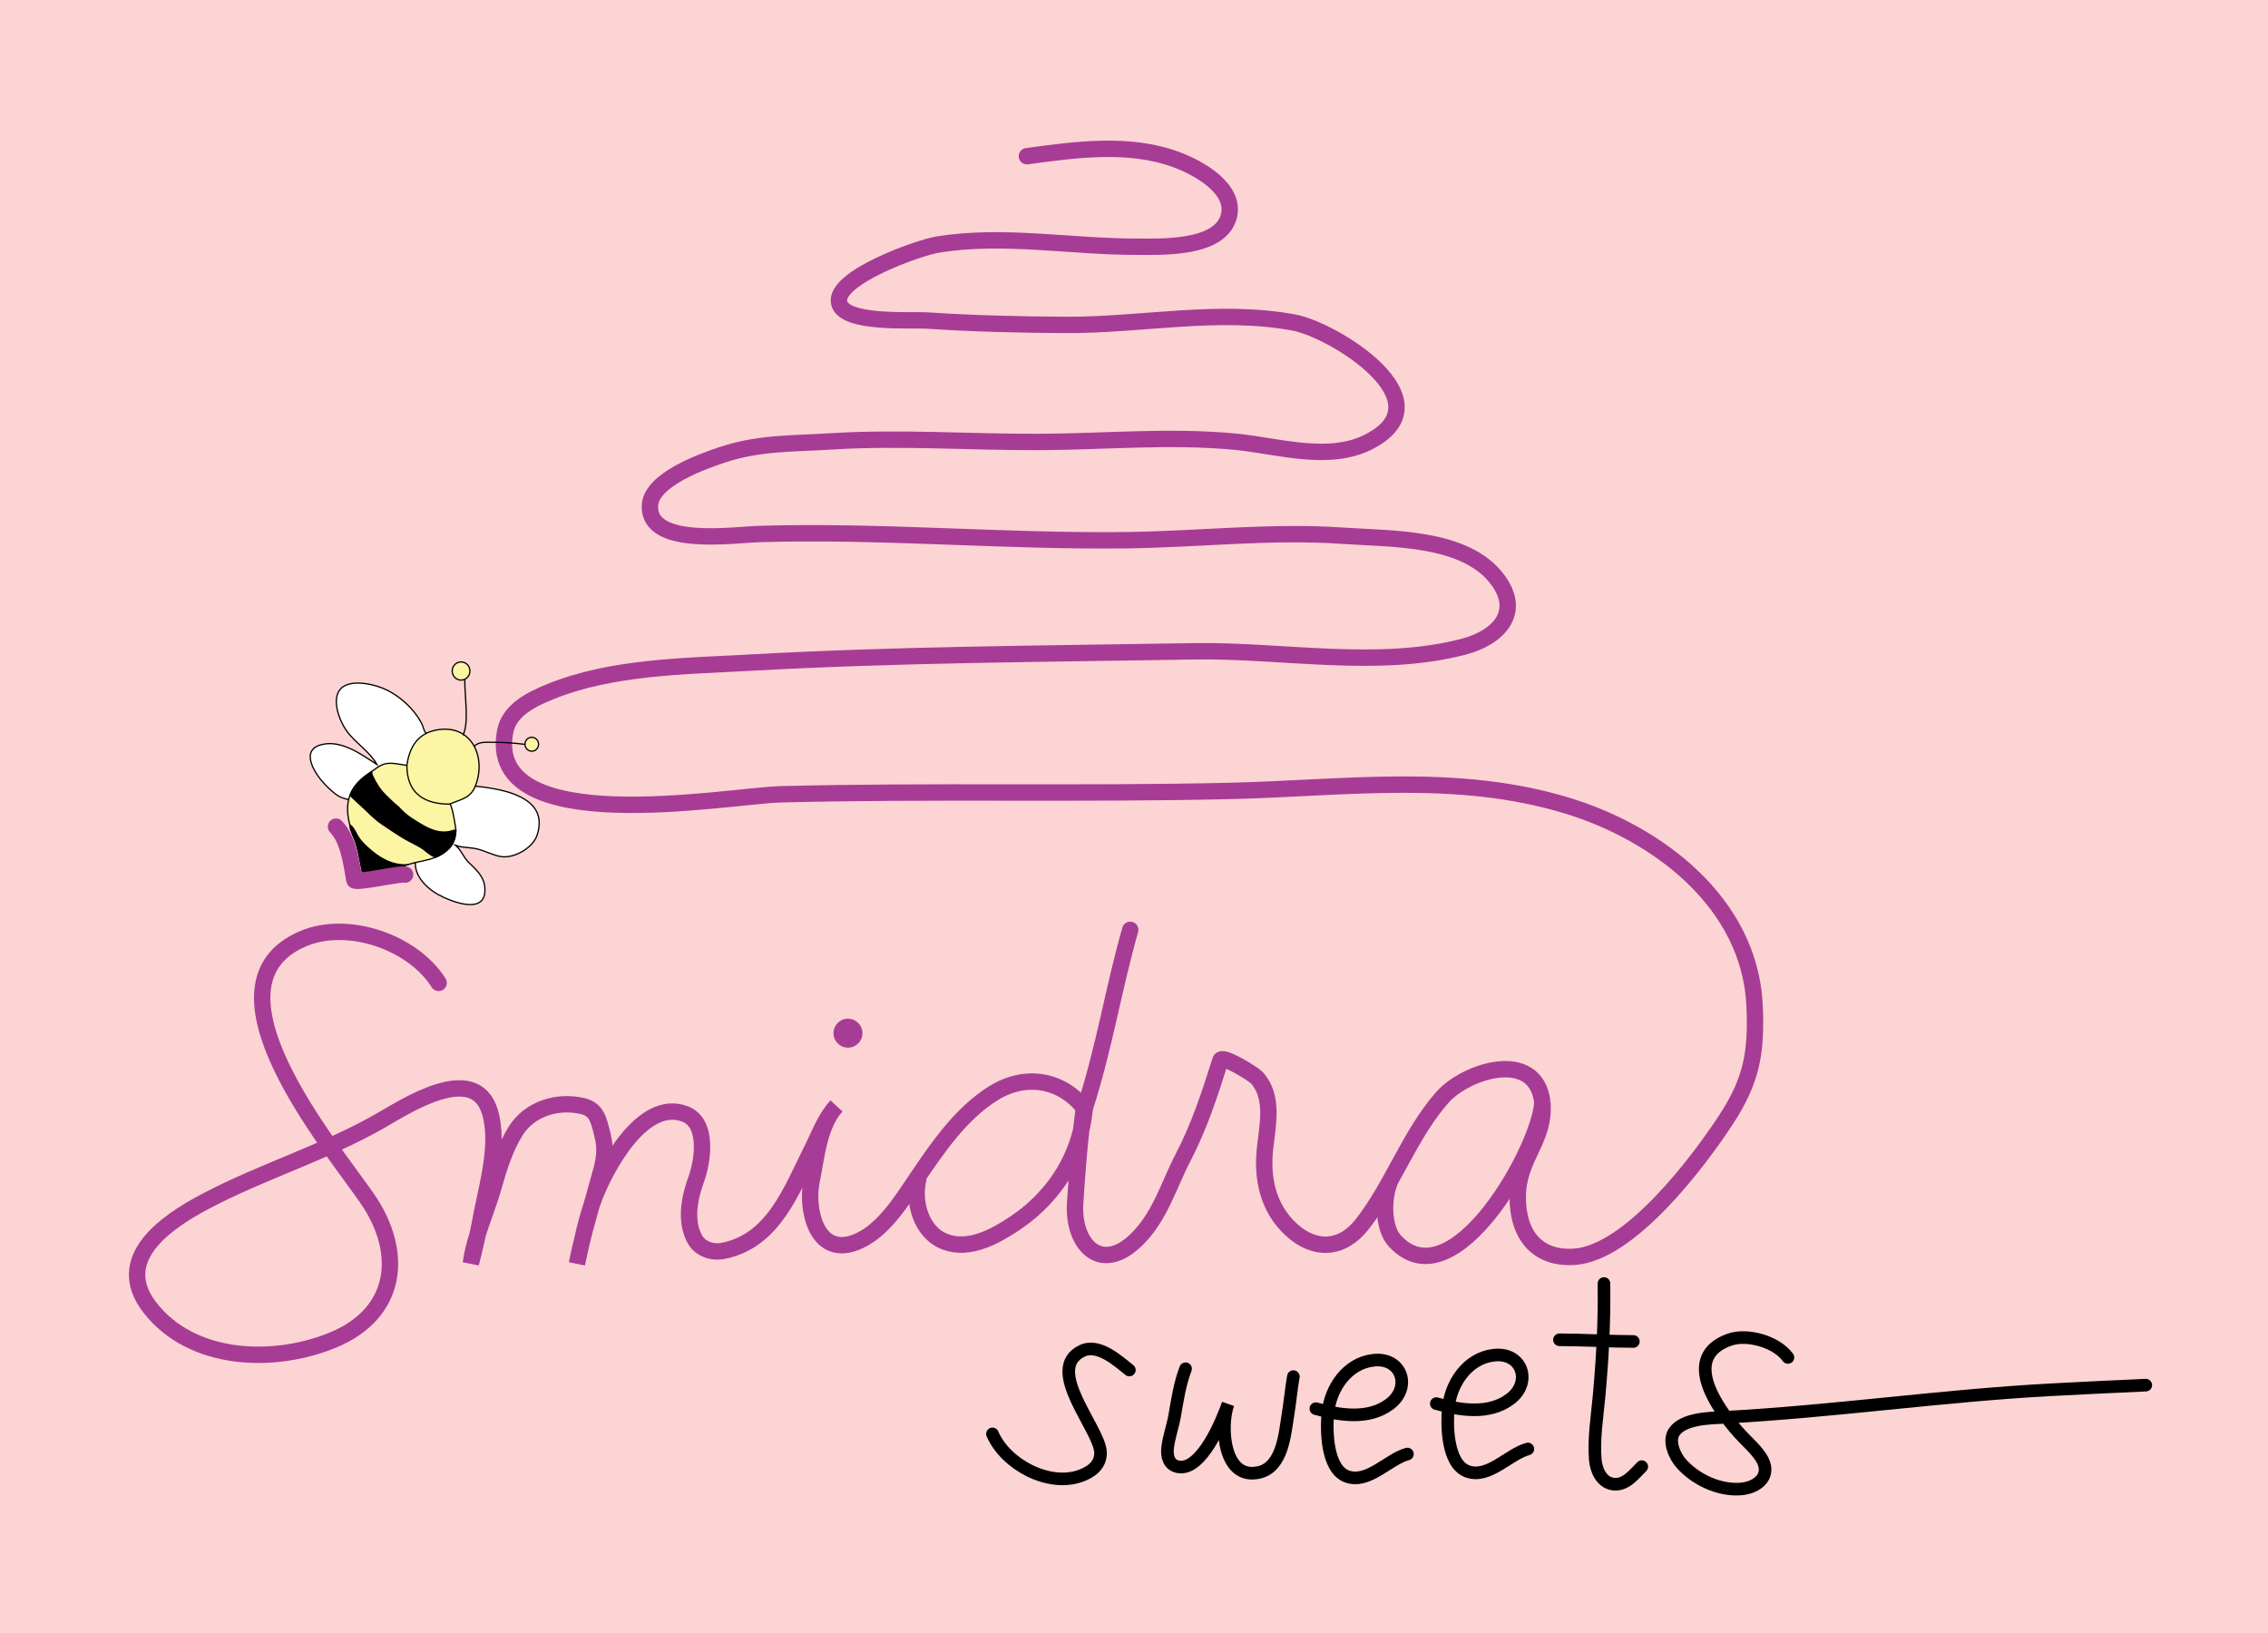 <?xml version="1.0" encoding="utf-8"?>
<!-- Generator: Adobe Illustrator 15.0.0, SVG Export Plug-In . SVG Version: 6.00 Build 0)  -->
<!DOCTYPE svg PUBLIC "-//W3C//DTD SVG 1.1//EN" "http://www.w3.org/Graphics/SVG/1.1/DTD/svg11.dtd">
<svg version="1.1" id="Layer_1" xmlns="http://www.w3.org/2000/svg" xmlns:xlink="http://www.w3.org/1999/xlink" x="0px" y="0px"
	 width="1800px" height="1296px" viewBox="0 0 1800 1296" enable-background="new 0 0 1800 1296" xml:space="preserve">
<rect x="0" y="0" width="1800" height="1296" fill="#333333" stroke="none"/>
<polygon fill="#FBD4D3" points="1920.883,1704.054 -248.359,1704.054 -239.583,-314.587 1929.658,-314.587 "/>
<path fill="none" stroke="#A73C96" stroke-width="13" stroke-linecap="round" stroke-miterlimit="10" d="M348.11,780.046
	c-20.232-32.207-71.579-50.039-107.037-35.27c-86.521,36.047,21.248,164.123,50.458,206.529
	c29.445,42.752,24.145,90.686-26.792,111.996c-46.571,19.482-112.233,17.752-145.812-25.635
	c-29.902-38.654,12.968-67.732,43.842-84.078c45.267-23.967,95.104-38.828,139.545-64.348c19.917-11.438,74.262-46.902,86.461-6.953
	c7.879,25.803-2.426,59.24-7.203,84.879c-2.222,11.924-4.792,23.74-7.88,35.471c2.89-21.418,12.87-41.902,18.615-62.666
	c3.991-14.426,8.93-29.422,16.843-42.225c11.245-18.193,33.775-24.537,53.314-19.912c11.142,2.639,12.646,10.957,15.417,21.77
	c2.773,10.822,2.242,18.447-0.667,29.332c-6.471,24.217-14.504,49.033-19.333,74c3.563-16.266,7.659-36.77,14.109-53.307
	c8.74-22.41,37.637-77.98,71.33-65.695c19.986,7.289,13.752,39.621,9.337,51.695c-5.355,14.646-9.181,32.84-1.38,47.57
	c4.15,7.838,13.732,11.236,22.439,9.561c40.341-7.766,54.534-48.502,70.708-80.594c5.905-11.717,10.439-24.648,19.46-34.451
	c-13.962,15.152-15.859,40.68-19.817,59.926c-4.33,21.057,3.299,59.859,34.312,48.574c21.753-7.916,36.825-32.602,49.154-50.846
	c16.678-24.682,35.002-51.498,60.68-67.619c25.306-15.887,54.468-11.371,72.617,12.197c16.324-51.41,22.426-93.543,36.162-141.986"
	/>
<path fill="none" stroke="#A73C96" stroke-width="13" stroke-miterlimit="10" d="M729.091,934.538
	c-4.996,18.443,1.603,43.625,20.997,50.959c19.138,7.236,39.835-4.293,55.335-14.643c34.188-22.826,55.068-58.893,55.849-99.018
	c-4.044,28.422-6.185,54.471-7.98,82.996c-2.053,32.594,19.892,56.197,47.785,29.863c19.484-18.396,26.129-43.551,38.004-66.354
	c12.609-24.211,21-49.803,29.502-76.834c1.449-4.609,26.291,10.965,28.834,13.738c13.869,15.133,8.578,37.811,6.584,56.082
	c-2.635,24.113,2.418,47.674,20.852,64.578c18.537,17.002,40.246,16.188,56.367-4.463c24.254-31.07,37.453-70.941,63.48-100.49
	c18.701-21.232,74.037-38.965,79.367,3.586"/>
<path fill="none" stroke="#A73C96" stroke-width="13" stroke-linecap="round" stroke-miterlimit="10" d="M1102.572,939.038
	c-4.77,12.539-5.23,35.387,4.551,45.941c46.814,50.461,116.15-76.236,116.943-110.439c2.654,30.664-19.246,43.447-19.498,74.996
	c-0.246,30.668,15.49,49.67,44.596,47.914c44.062-2.66,98.664-75.066,120.881-109.133c19.836-30.416,24.145-52.266,22.502-89.91
	c-3.582-82.121-77.312-137.16-148.365-158.91c-88.123-26.974-178.053-13.873-268.25-11.78
	c-118.696,2.753-237.554-0.352-356.247,2.658c-41.937,1.063-235.105,37.231-218.767-49.745
	c3.238-17.236,21.184-25.768,35.818-31.717c48.877-19.872,107.107-20.162,159.032-23.043c117.237-6.507,234.54-6.996,351.905-8.975
	c69.744-1.176,145.725,14.245,214.135-3.709c27.027-7.093,46.482-26.921,26.695-53.291c-25.549-34.043-84.26-32.038-122.539-34.709
	c-57.426-4.007-114.975,2.857-172.392,3.548c-97.129,1.168-194.501-7.885-291.474-4.919c-19.961,0.61-87.714,10.681-86.302-22.5
	c0.892-20.949,42.576-35.413,57.705-40.46c28.806-9.611,56.298-8.682,85.981-10.543c55.38-3.472,110.831,0.726,166.242,0.443
	c51.618-0.263,103.559-5.152,155.072-0.168c33.174,3.21,73.637,16.301,105.375,0.14c64.111-32.648-28.121-89.012-59.252-94.762
	c-60.348-11.147-121.221,2.291-181.772,1.896c-36.136-0.236-72.271-1.015-108.331-3.438c-14.149-0.951-67.438,3.109-70.879-14.31
	c-3.908-19.785,63.218-43.628,78.414-46.064c51.974-8.333,105.151,1.754,157.336,1.76c19.582,0.002,65.346,2.025,73.236-22.956
	c7.248-22.94-24.311-39.88-41.078-46.097c-37.763-14.001-80.025-8.059-118.854-2.792"/>
<circle fill="#A73C96" stroke="#A73C96" stroke-miterlimit="10" cx="672.991" cy="819.962" r="11"/>
<path fill="#FFFFFF" stroke="#000000" stroke-linecap="round" stroke-miterlimit="10" d="M307.684,547.936
	c8.94,4.658,17.078,11.551,23.037,19.829c1.49,2.07,2.844,4.246,3.999,6.531c0.996,1.969,1.388,4.276,2.39,6.195
	c0.815,1.564,2.3,2.709,2.976,4.405c1.421,3.558-1.277,7.849-2.739,10.755c-1.091,2.17-2.211,3.511-2.525,5.892
	c-0.256,1.938-2.002,4.39-2.965,6.064c-1.497,2.6-3.123,5.124-4.917,7.519c-3.56,4.749-7.824,9.097-12.983,11.998
	c-3.694,2.077-7.62,3.532-11.318,5.548c-2.752,1.5-5.191,2.835-8.346,3.731c-4.696,1.333-9.802,0.284-14.455-1.029
	c-3.813-1.076-7.409-1.432-10.913-3.473c-4.224-2.461-7.776-6.024-11.167-9.542c-7.4-7.675-20.091-26.608-3.04-31.274
	c15.941-4.359,31.978,7.606,44.442,15.631c-5.896-10.477-17.004-16.939-24.017-26.6c-5.611-7.731-12.286-24.775-5.06-33.146
	C277.805,538.025,298.768,543.293,307.684,547.936z"/>
<path fill="#FFFFFF" stroke="#000000" stroke-linecap="round" stroke-miterlimit="10" d="M426.182,663.015
	c2.133-6.223,2.704-13.167-0.415-19.153c-2.765-5.308-7.77-8.944-12.948-11.512c-6.913-3.428-14.526-5.285-22.062-6.607
	c-3.499-0.614-7.021-1.115-10.551-1.499c-5.365-0.584-11.625-1.214-16.955-0.439c-7.367,1.072-11.874,3.848-16.022,10.018
	c-6.557,9.754-8.937,20.988-12.369,32.13c-1.451,4.713-3.174,9.307-4.534,14.062c-3.715,12.988,7.176,24.24,17.502,29.959
	c9.699,5.371,39.333,17.537,36.905-6.148c-0.859-8.379-6.832-13.711-12.473-19.111c-4.669-4.473-5.77-9.455-10.614-13.791
	c5.878,2.074,10.58,1.375,16.75,2.75c6.426,1.436,13.417,5.396,19.71,6.195C408.308,681.167,422.765,672.983,426.182,663.015z"/>
<path fill="#FCF5A3" stroke="#000000" stroke-linecap="round" stroke-miterlimit="10" d="M356.669,672.972
	c3.646-3.867,4.937-8.844,5.152-14.078c0.05-1.205-3.139-21.536-5.021-20.71c8.329-3.649,16.586-4.495,20.432-14.264
	c8.902-22.619-2.515-48.099-28.386-44.947c-16.528,2.013-23.762,13.004-25.933,28.481c-4.99-0.698-11.814-2.396-16.792-1.346
	c-4.844,1.021-8.466,4.482-13.034,7.5c-21.314,14.083-19.83,31.517-11.712,52.302c3.331,8.525,4.366,17.02,6.287,26.277
	c13.082,0.768,23.32-1.887,35.35-5.826C335.104,682.407,347.104,683.114,356.669,672.972z"/>
<path fill="none" stroke="#000000" stroke-linecap="round" stroke-miterlimit="10" d="M322.914,607.455
	c-0.01,22.186,13.838,30.729,33.886,30.729"/>
<path stroke="#000000" stroke-linecap="round" stroke-miterlimit="10" d="M322.864,686.354
	c-12.282,0.467-22.602-5.822-31.384-14.043c-2.795-2.617-5.539-5.33-7.497-8.68c-1.828-3.125-3.219-6.891-6.251-9.031
	c-0.103,3.824,2.289,7.844,3.644,11.311c3.331,8.525,4.366,17.02,6.287,26.277c0.321,1.541,16.519-0.854,18.241-1.176
	c5.737-1.082,11.596-2.582,17.071-4.662C322.938,686.353,322.901,686.354,322.864,686.354z"/>
<path stroke="#000000" stroke-linecap="round" stroke-miterlimit="10" d="M360.771,658.931c-0.129-0.027-0.257-0.062-0.386-0.088
	c-12.581,4.779-23.556-2.73-34.367-9.753c-3.402-2.21-6.734-5.259-9.683-8.559c-3.584-2.794-6.894-6.141-10.052-9.204
	c-4.603-4.469-8.007-9.835-10.653-15.719c-0.505-1.122-0.713-2.22-0.701-3.267c-0.601,0.427-1.211,0.852-1.842,1.268
	c-8.081,5.34-12.881,11.164-15.289,17.466c-0.102,0.268,11.583,10.844,12.713,11.973c4.243,4.247,8.653,8.349,13.666,11.625
	c5.951,3.891,11.768,8.012,17.944,11.525c3.937,2.24,8.075,4.094,11.957,6.434c3.609,2.18,6.772,5.863,10.752,7.279
	c0.33,0.119,0.633,0.256,0.926,0.404c3.871-1.557,7.544-3.771,10.912-7.344c3.603-3.818,4.901-8.727,5.14-13.891
	C361.471,659.052,361.127,659.009,360.771,658.931z"/>
<path fill="none" stroke="#000000" stroke-linecap="round" stroke-miterlimit="10" d="M368.874,539.388
	c0,7.563,0.805,15.091,1.055,22.643c0.229,6.947,0.397,14.617-2.271,21.147"/>
<ellipse fill="#FCF5A3" stroke="#000000" stroke-linecap="round" stroke-miterlimit="10" cx="365.93" cy="532.536" rx="7.037" ry="7.209"/>
<path fill="none" stroke="#000000" stroke-linecap="round" stroke-miterlimit="10" d="M376.345,592.257
	c3.995-3.993,10.129-3.092,15.246-3.13c8.089-0.059,16.165,0.571,24.196,1.527"/>
<ellipse fill="#FCF5A3" stroke="#000000" stroke-linecap="round" stroke-miterlimit="10" cx="422.042" cy="590.661" rx="5.387" ry="5.519"/>
<path fill="none" stroke="#A73C96" stroke-width="13" stroke-linecap="round" stroke-miterlimit="10" d="M321.49,694.13
	c-2.714-1.355-39.755,7.168-40.245,4.346c-2.328-13.42-4.707-32.359-14.59-42.422"/>
<path fill="none" stroke="#000000" stroke-width="10" stroke-linecap="round" stroke-miterlimit="10" d="M896.327,1087.296
	c-9.127-7.266-24.472-21.283-37.289-15.311c-30.623,14.271,13.401,61.668,14.363,80.326c0.516,9.988-6.832,15.719-15.75,18.955
	c-25.42,9.227-59.624-9.16-69.993-33.303"/>
<path fill="none" stroke="#000000" stroke-width="10" stroke-linecap="round" stroke-miterlimit="10" d="M940.932,1086.265
	c-4.535,11.865-6.438,24.5-8.592,36.957c-1.484,8.598-4.695,17.262-5.676,25.879c-0.719,6.338,0.82,13.387,8.072,14.936
	c18.824,4.018,35.334-36.926,39.904-49.857c-6.404,18.121-3.748,61.125,24.854,54.299c18.52-4.422,20.275-30.816,22.742-45.992
	c1.619-9.959,2.521-20.035,4.24-29.977"/>
<path fill="none" stroke="#000000" stroke-width="10" stroke-linecap="round" stroke-miterlimit="10" d="M1044.324,1117.962
	c18.793,5.303,41.875,9.057,58.719-3.693c17.443-13.201,9.461-37.326-13.07-34.725c-20.908,2.414-34.113,22.246-36.078,41.766
	c-1.367,13.594-1.027,44.146,14.816,50.316c16.799,6.539,33.184-13.645,48.281-17.664"/>
<path fill="none" stroke="#000000" stroke-width="10" stroke-linecap="round" stroke-miterlimit="10" d="M1139.92,1113.944
	c18.793,5.301,41.873,9.057,58.719-3.693c17.441-13.203,9.461-37.328-13.072-34.725c-20.908,2.414-34.111,22.246-36.076,41.764
	c-1.369,13.596-1.029,44.146,14.814,50.316c16.799,6.541,33.186-13.645,48.281-17.662"/>
<path fill="none" stroke="#000000" stroke-width="10" stroke-linecap="round" stroke-miterlimit="10" d="M1272.992,1018.63
	c0.443,29.996-1.158,59.41-3.877,89.268c-1.512,16.6-4.383,33.734-3.02,50.473c0.646,7.959,4.604,17.611,13.336,19.299
	c10.287,1.986,17.258-7.428,23.561-13.707"/>
<path fill="none" stroke="#000000" stroke-width="10" stroke-linecap="round" stroke-miterlimit="10" d="M1237.658,1063.296
	c19.564,0.008,39.102,1.322,58.666,1.334"/>
<path fill="none" stroke="#000000" stroke-width="10" stroke-linecap="round" stroke-miterlimit="10" d="M1418.992,1077.296
	c-9.227-12.621-32.396-19.125-46.629-14.008c-38.309,13.777-9.672,54.135,7.316,73.4c5.637,6.395,12.943,12.477,17.672,19.541
	c9.703,14.504-2.174,24.652-16.422,25.533c-17.072,1.055-35.348-7.641-46.639-20.32c-4.928-5.533-10.52-17.367-5.697-24.82
	c7.102-10.973,28.602-11.172,39.979-11.781c86.414-4.629,172.182-17.164,258.654-21.855c25.248-1.369,50.506-2.529,75.766-3.689"/>
</svg>
